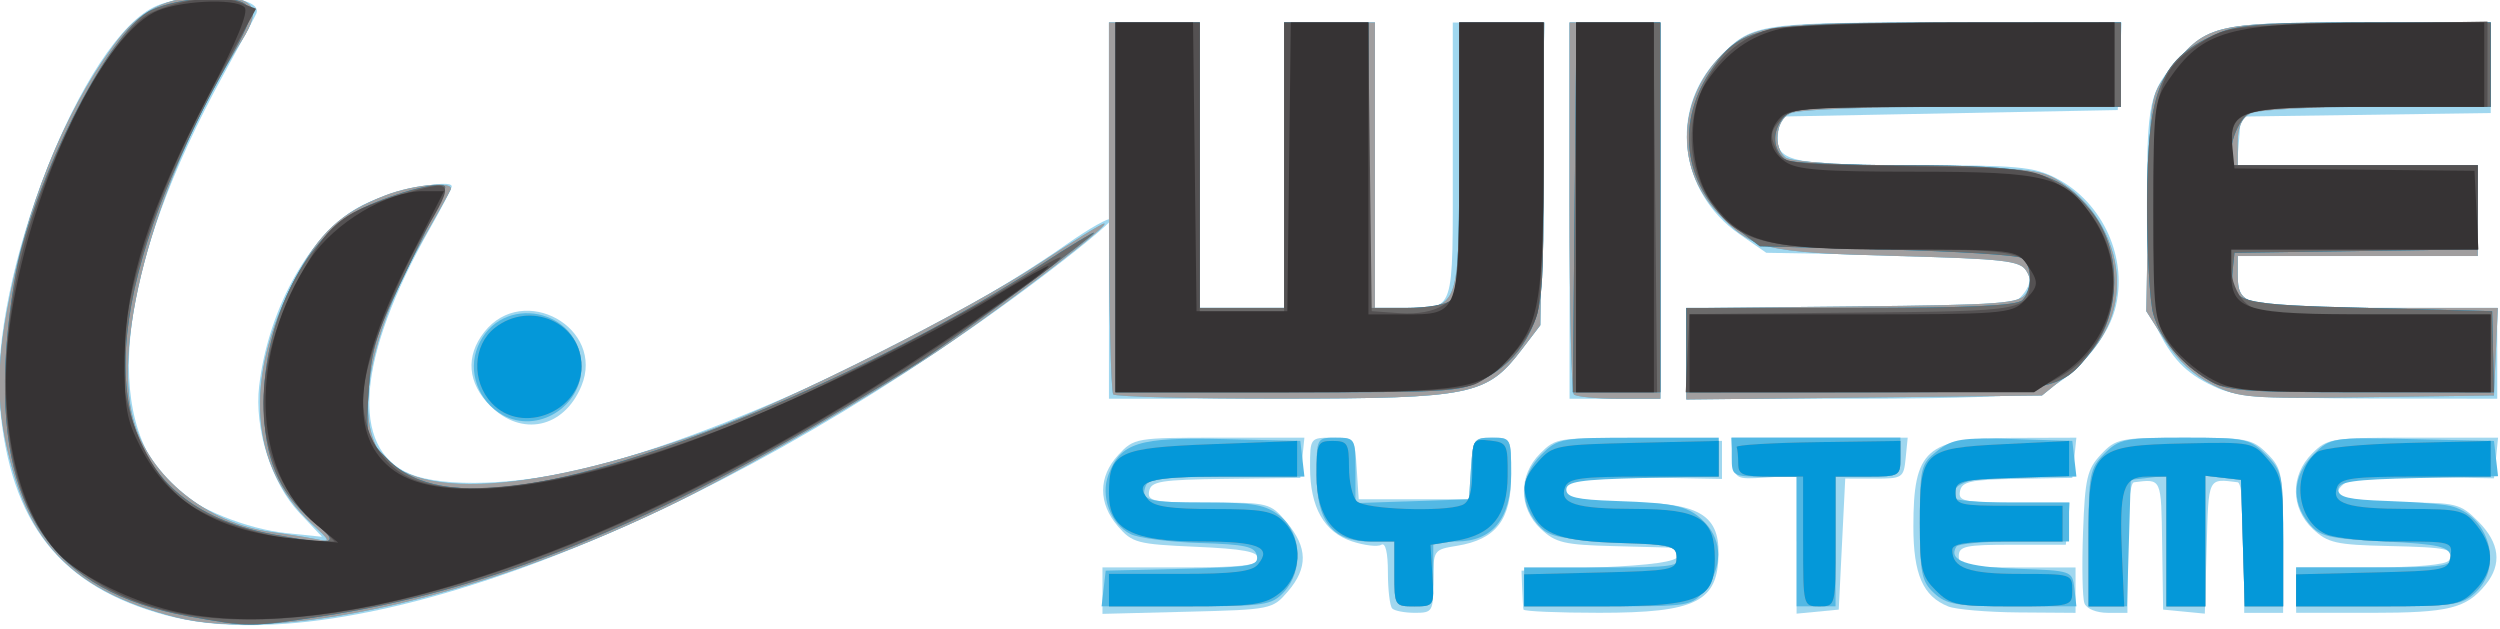 <?xml version="1.0" encoding="UTF-8" standalone="no"?>
<!-- Created with Inkscape (http://www.inkscape.org/) -->

<svg
   xmlns:dc="http://purl.org/dc/elements/1.1/"
   xmlns:cc="http://creativecommons.org/ns#"
   xmlns:rdf="http://www.w3.org/1999/02/22-rdf-syntax-ns#"
   xmlns:svg="http://www.w3.org/2000/svg"
   xmlns="http://www.w3.org/2000/svg"
   xmlns:sodipodi="http://sodipodi.sourceforge.net/DTD/sodipodi-0.dtd"
   xmlns:inkscape="http://www.inkscape.org/namespaces/inkscape"
   width="180"
   height="45.28"
   id="svg2"
   version="1.1"
   inkscape:version="0.48.3.1 r9886"
   sodipodi:docname="Novo documento 1">
  <defs
     id="defs4" />
  <sodipodi:namedview
     id="base"
     pagecolor="#ffffff"
     bordercolor="#666666"
     borderopacity="1.0"
     inkscape:pageopacity="0.0"
     inkscape:pageshadow="2"
     inkscape:zoom="3.959798"
     inkscape:cx="98.40906"
     inkscape:cy="16.107482"
     inkscape:document-units="px"
     inkscape:current-layer="layer1"
     showgrid="false"
     inkscape:window-width="1600"
     inkscape:window-height="876"
     inkscape:window-x="0"
     inkscape:window-y="24"
     inkscape:window-maximized="1"
     fit-margin-top="0"
     fit-margin-left="0"
     fit-margin-right="0"
     fit-margin-bottom="0" />
  <g
     inkscape:label="Camada 1"
     inkscape:groupmode="layer"
     id="layer1"
     transform="translate(-216.643,-695.062)">
    <g
       id="g3329"
       transform="matrix(1.03,0,0,1.03,-6.577,-22.475)">
      <g
         transform="translate(5.303,-4.4339549e-7)"
         id="g3258">
        <path
           inkscape:connector-curvature="0"
           style="fill:#a0d7ef"
           d="m 223.043,739.654 c -7.407,-1.99 -10.923,-6.427 -11.641,-14.689 -0.774,-8.91 5.858,-25.787 10.975,-27.925 2.591,-1.082 7.49,-0.695 6.955,0.55 -0.093,0.216 -1.122,2.127 -2.287,4.247 -7.385,13.437 -8.662,24.049 -3.475,28.887 1.582,1.476 5.101,2.895 7.895,3.183 l 2.46,0.254 -1.582,-1.678 c -1.963,-2.081 -3.165,-5.881 -2.81,-8.88 0.658,-5.555 3.712,-10.875 7.257,-12.641 1.981,-0.987 6.205,-1.866 6.205,-1.292 0,0.133 -0.693,1.468 -1.54,2.967 -5.094,9.012 -5.61,15.362 -1.392,17.124 2.378,0.994 7.647,0.799 12.635,-0.466 9.658,-2.45 24.43,-9.367 33.286,-15.587 1.57,-1.103 2.968,-1.892 3.106,-1.754 0.138,0.138 -2.473,2.28 -5.803,4.759 -22.625,16.849 -47.565,26.345 -60.243,22.939 z"
           id="path3256" />
        <path
           inkscape:connector-curvature="0"
           style="fill:#a0d7ef"
           d="m 245.68,725 c -1.584,-1.584 -1.735,-3.473 -0.413,-5.154 2.736,-3.478 8.473,-0.287 6.789,3.777 -1.219,2.942 -4.173,3.58 -6.376,1.377 z"
           id="path3240" />
        <path
           inkscape:connector-curvature="0"
           style="fill:#53b8e4"
           d="m 223.652,739.771 c -6.194,-1.586 -9.545,-4.444 -11.112,-9.478 -1.321,-4.245 -1.486,-7.306 -0.642,-11.903 1.336,-7.272 3.929,-13.748 7.422,-18.536 1.852,-2.539 3.665,-3.458 6.824,-3.458 3.088,0 3.633,0.763 2.185,3.057 -5.855,9.276 -9.167,20.896 -7.575,26.581 1.099,3.924 5.119,7.181 9.617,7.791 1.081,0.147 2.475,0.368 3.098,0.492 1.105,0.22 1.098,0.192 -0.298,-1.099 -4.329,-4.003 -4.751,-10.151 -1.169,-17.016 1.718,-3.293 3.233,-4.702 6.351,-5.907 1.979,-0.765 4.836,-1.021 4.563,-0.408 -0.083,0.187 -0.94,1.728 -1.903,3.424 -3.311,5.826 -4.614,11.121 -3.474,14.119 1.629,4.284 10.328,4.03 23.318,-0.681 5.603,-2.032 18.263,-8.413 23.258,-11.722 2.29,-1.517 4.307,-2.759 4.483,-2.759 0.502,0 -5.975,5.006 -10.702,8.269 -5.085,3.512 -14.61,9.032 -20.124,11.664 -13.262,6.33 -27.035,9.385 -34.122,7.57 z"
           id="path3230" />
        <path
           inkscape:connector-curvature="0"
           style="fill:#53b8e4"
           d="m 246.571,725.656 c -1.72,-0.95 -2.483,-3.034 -1.756,-4.79 1.58,-3.814 7.248,-2.687 7.248,1.441 0,2.788 -3.094,4.674 -5.493,3.348 z"
           id="path3214" />
        <path
           inkscape:connector-curvature="0"
           style="fill:#a09e9f"
           d="m 223.652,739.771 c -6.194,-1.586 -9.545,-4.444 -11.112,-9.478 -1.321,-4.245 -1.486,-7.306 -0.642,-11.903 1.336,-7.272 3.929,-13.748 7.422,-18.536 1.852,-2.539 3.665,-3.458 6.824,-3.458 3.088,0 3.633,0.763 2.185,3.057 -5.855,9.276 -9.167,20.896 -7.575,26.581 1.099,3.924 5.119,7.181 9.617,7.791 1.081,0.147 2.475,0.368 3.098,0.492 1.105,0.22 1.098,0.192 -0.298,-1.099 -4.329,-4.003 -4.751,-10.151 -1.169,-17.016 1.718,-3.293 3.233,-4.702 6.351,-5.907 1.979,-0.765 4.836,-1.021 4.563,-0.408 -0.083,0.187 -0.94,1.728 -1.903,3.424 -3.311,5.826 -4.614,11.121 -3.474,14.119 1.629,4.284 10.328,4.03 23.318,-0.681 5.603,-2.032 18.263,-8.413 23.258,-11.722 2.29,-1.517 4.307,-2.759 4.483,-2.759 0.502,0 -5.975,5.006 -10.702,8.269 -5.085,3.512 -14.61,9.032 -20.124,11.664 -13.262,6.33 -27.035,9.385 -34.122,7.57 z"
           id="path3204" />
        <path
           inkscape:connector-curvature="0"
           style="fill:#a09e9f"
           d="m 245.794,724.823 c -1.438,-1.531 -1.338,-4.049 0.209,-5.266 2.483,-1.953 6.061,-0.366 6.061,2.688 0,3.146 -4.137,4.848 -6.27,2.578 z"
           id="path3188" />
        <path
           inkscape:connector-curvature="0"
           style="fill:#0498d9"
           d="m 224.614,739.722 c -9.529,-1.731 -13.482,-7.467 -12.773,-18.528 0.147,-2.291 0.595,-5.389 0.995,-6.886 1.899,-7.101 6.594,-15.793 9.165,-16.967 1.954,-0.892 5.67,-1.129 6.552,-0.417 0.683,0.551 0.525,1.011 -1.756,5.092 -1.379,2.468 -3.282,6.549 -4.23,9.07 -4.921,13.088 -2.165,21.04 7.94,22.908 4.457,0.824 4.792,0.71 2.781,-0.947 -2.4,-1.978 -3.424,-4.423 -3.436,-8.206 -0.019,-5.872 2.973,-11.762 6.943,-13.668 2.355,-1.13 5.744,-1.978 5.744,-1.436 0,0.16 -1.154,2.645 -2.564,5.524 -2.241,4.573 -2.591,5.657 -2.78,8.589 -0.214,3.334 -0.205,3.367 1.341,4.913 1.916,1.916 4.976,2.439 9.85,1.683 8.882,-1.378 24.898,-8.219 35.759,-15.274 2.058,-1.337 3.741,-2.354 3.741,-2.261 0,0.203 -8.888,6.801 -11.841,8.789 -1.15,0.775 -4.415,2.768 -7.256,4.429 -13.262,7.757 -23.929,11.915 -34.867,13.589 -5.005,0.766 -5.113,0.766 -9.31,0.004 z"
           id="path3178" />
        <path
           inkscape:connector-curvature="0"
           style="fill:#0498d9"
           d="m 245.794,724.823 c -1.438,-1.531 -1.338,-4.049 0.209,-5.266 2.483,-1.953 6.061,-0.366 6.061,2.688 0,3.146 -4.137,4.848 -6.27,2.578 z"
           id="path3162" />
        <path
           inkscape:connector-curvature="0"
           style="fill:#6c6b6b"
           d="m 224.614,739.722 c -9.529,-1.731 -13.482,-7.467 -12.773,-18.528 0.147,-2.291 0.595,-5.389 0.995,-6.886 1.899,-7.101 6.594,-15.793 9.165,-16.967 1.954,-0.892 5.67,-1.129 6.552,-0.417 0.683,0.551 0.525,1.011 -1.756,5.092 -1.379,2.468 -3.282,6.549 -4.23,9.07 -4.921,13.088 -2.165,21.04 7.94,22.908 4.457,0.824 4.792,0.71 2.781,-0.947 -2.4,-1.978 -3.424,-4.423 -3.436,-8.206 -0.019,-5.872 2.973,-11.762 6.943,-13.668 2.355,-1.13 5.744,-1.978 5.744,-1.436 0,0.16 -1.154,2.645 -2.564,5.524 -2.241,4.573 -2.591,5.657 -2.78,8.589 -0.214,3.334 -0.205,3.367 1.341,4.913 1.916,1.916 4.976,2.439 9.85,1.683 8.882,-1.378 24.898,-8.219 35.759,-15.274 2.058,-1.337 3.741,-2.354 3.741,-2.261 0,0.203 -8.888,6.801 -11.841,8.789 -1.15,0.775 -4.415,2.768 -7.256,4.429 -13.262,7.757 -23.929,11.915 -34.867,13.589 -5.005,0.766 -5.113,0.766 -9.31,0.004 z"
           id="path3152" />
        <path
           inkscape:connector-curvature="0"
           style="fill:#545152"
           d="m 222.587,739.207 c -3.306,-0.88 -6.215,-2.72 -8.001,-5.061 -3.042,-3.989 -3.644,-12.118 -1.5,-20.277 1.781,-6.779 6.29,-15.093 8.849,-16.317 2.002,-0.958 4.771,-1.3 6.169,-0.764 l 1.21,0.464 -2.449,4.432 c -5.118,9.263 -7.647,17.912 -6.641,22.708 0.683,3.254 2.456,6.218 4.542,7.593 1.845,1.215 6.251,2.504 8.561,2.504 l 1.48,0 -1.942,-1.942 c -3.635,-3.635 -4.028,-9.343 -1.06,-15.399 2.338,-4.771 3.247,-5.597 7.565,-6.88 3.816,-1.133 3.875,-1.048 1.753,2.547 -1.8,3.049 -3.841,8.182 -4.245,10.678 -0.459,2.833 1.008,5.68 3.425,6.647 4.312,1.725 13.933,-0.172 25.138,-4.956 3.989,-1.703 13.487,-6.628 17.066,-8.848 4.948,-3.07 3.732,-1.871 -2.554,2.518 -22.452,15.676 -44.948,23.658 -57.365,20.354 z"
           id="path3142" />
        <path
           inkscape:connector-curvature="0"
           style="fill:#363334"
           d="m 223.267,739.291 c -2.663,-0.66 -5.912,-2.241 -7.414,-3.607 -3.112,-2.832 -4.66,-9.472 -3.769,-16.167 1.229,-9.23 6.16,-19.977 10.101,-22.015 1.558,-0.806 5.644,-1.034 6.324,-0.354 0.304,0.304 -0.518,2.321 -2.481,6.086 -4.205,8.067 -5.847,13.172 -5.897,18.338 -0.034,3.542 0.116,4.393 1.119,6.345 2.016,3.922 5.451,5.908 11.085,6.409 l 2.721,0.242 -1.486,-1.216 c -4.608,-3.771 -4.807,-12.118 -0.446,-18.645 1.663,-2.489 5.369,-4.706 7.866,-4.706 l 1.463,0 -2.368,4.661 c -3.993,7.859 -4.341,12.584 -1.096,14.895 3.369,2.399 11.99,1.334 22.562,-2.786 5.967,-2.325 14.649,-6.541 19.42,-9.43 2.058,-1.246 3.741,-2.192 3.741,-2.102 0,0.392 -9.316,6.743 -14.252,9.716 -19.144,11.532 -36.831,16.905 -47.194,14.337 z"
           id="path3132" />
      </g>
      <g
         id="g3271">
        <path
           style="fill:#a0d7ef"
           d="m 293.784,737.926 0,-1.623 5.442,0 c 4.326,0 5.442,-0.128 5.442,-0.626 0,-0.476 -1.048,-0.672 -4.368,-0.817 -4.092,-0.179 -4.435,-0.27 -5.442,-1.44 -1.385,-1.611 -1.371,-3.466 0.038,-4.987 1.094,-1.18 1.211,-1.2 7.058,-1.2 l 5.946,0 -0.142,1.406 -0.142,1.406 -5.208,0.068 c -4.567,0.059 -5.227,0.166 -5.362,0.861 -0.138,0.711 0.295,0.794 4.147,0.794 4.246,0 4.316,0.018 5.475,1.395 1.465,1.741 1.489,3.176 0.081,4.815 -1.08,1.257 -1.167,1.274 -7.029,1.422 l -5.936,0.149 0,-1.623 z"
           id="path3254"
           inkscape:connector-curvature="0" />
        <path
           style="fill:#a0d7ef"
           d="m 314.039,739.174 c -0.166,-0.166 -0.302,-1.301 -0.302,-2.521 0,-1.392 -0.172,-2.112 -0.462,-1.933 -0.254,0.157 -1.176,0.05 -2.049,-0.238 -1.948,-0.643 -2.931,-2.383 -2.931,-5.187 0,-2.049 0.011,-2.063 1.562,-2.063 1.542,0 1.564,0.028 1.701,2.154 l 0.138,2.154 3.855,0 3.855,0 0.138,-2.154 c 0.132,-2.051 0.202,-2.154 1.474,-2.154 1.326,0 1.336,0.02 1.336,2.642 0,3.103 -1.057,4.474 -3.79,4.918 -1.638,0.266 -1.652,0.287 -1.652,2.476 0,2.122 -0.05,2.208 -1.285,2.208 -0.707,0 -1.421,-0.136 -1.587,-0.302 z"
           id="path3252"
           inkscape:connector-curvature="0" />
        <path
           style="fill:#a0d7ef"
           d="m 323.214,739.25 c -0.025,-0.125 -0.066,-0.788 -0.092,-1.474 l -0.046,-1.247 5.384,-0.227 c 3.736,-0.157 5.441,-0.4 5.571,-0.794 0.103,-0.312 0.018,-0.573 -0.19,-0.581 -0.208,-0.008 -2.147,-0.059 -4.31,-0.113 -3.463,-0.088 -4.072,-0.231 -5.102,-1.199 -1.565,-1.472 -1.583,-3.743 -0.043,-5.284 1.098,-1.098 1.275,-1.123 6.916,-1 l 5.789,0.127 0,1.33 0,1.33 -4.988,-0.095 c -4.913,-0.093 -6.539,0.246 -5.927,1.238 0.19,0.308 1.864,0.504 4.305,0.504 4.91,0 6.392,0.825 6.369,3.547 -0.029,3.397 -1.562,4.162 -8.345,4.162 -2.885,0 -5.265,-0.102 -5.29,-0.227 z"
           id="path3250"
           inkscape:connector-curvature="0" />
        <path
           style="fill:#a0d7ef"
           d="m 342.306,734.71 0,-4.825 -2.154,0.135 c -2.127,0.133 -2.156,0.117 -2.296,-1.326 l -0.142,-1.461 6.179,0 6.179,0 -0.142,1.433 c -0.136,1.375 -0.224,1.433 -2.183,1.429 l -2.041,-0.004 -0.227,4.58 -0.227,4.58 -1.474,0.142 -1.474,0.142 0,-4.825 z"
           id="path3248"
           inkscape:connector-curvature="0" />
        <path
           style="fill:#a0d7ef"
           d="m 352.898,739.027 c -1.761,-0.71 -2.429,-2.245 -2.429,-5.576 0,-5.395 0.883,-6.184 6.944,-6.204 l 4.45,-0.014 -0.142,1.405 -0.142,1.405 -3.849,0.069 c -3.272,0.058 -3.871,0.187 -4.001,0.862 -0.136,0.706 0.278,0.794 3.764,0.794 l 3.917,0 -0.142,1.474 -0.142,1.474 -3.742,0 c -3.262,0 -3.742,0.102 -3.741,0.794 4.5e-4,0.697 0.498,0.794 4.082,0.794 l 4.081,0 0,1.587 0,1.587 -3.968,-0.029 c -2.182,-0.016 -4.405,-0.205 -4.94,-0.421 z"
           id="path3246"
           inkscape:connector-curvature="0" />
        <path
           style="fill:#a0d7ef"
           d="m 362.427,738.808 c -0.141,-0.368 -0.186,-2.597 -0.099,-4.953 0.139,-3.791 0.284,-4.418 1.257,-5.453 1.045,-1.111 1.334,-1.169 5.802,-1.169 4.389,0 4.777,0.074 5.816,1.113 1.047,1.047 1.113,1.409 1.113,6.122 l 0,5.009 -1.36,0 -1.36,0 0,-4.535 c 0,-2.683 -0.185,-4.558 -0.453,-4.591 -2.103,-0.263 -2.034,-0.405 -2.17,4.506 l -0.13,4.676 -1.458,-0.141 -1.458,-0.141 -0.066,-4.535 c -0.069,-4.714 -0.021,-4.609 -1.975,-4.365 -0.268,0.034 -0.453,1.908 -0.453,4.591 l 0,4.535 -1.375,0 c -0.793,0 -1.483,-0.283 -1.631,-0.669 z"
           id="path3244"
           inkscape:connector-curvature="0" />
        <path
           style="fill:#a0d7ef"
           d="m 377.224,737.889 0,-1.587 5.188,0 c 3.185,0 5.304,-0.187 5.487,-0.484 0.497,-0.804 0.03,-0.916 -4.237,-1.012 -3.647,-0.082 -4.229,-0.213 -5.269,-1.191 -1.559,-1.466 -1.583,-3.743 -0.056,-5.27 1.069,-1.069 1.351,-1.113 7.058,-1.113 l 5.945,0 -0.142,1.422 -0.142,1.422 -4.911,-0.087 c -3.204,-0.057 -5.133,0.097 -5.55,0.444 -1.189,0.986 -0.158,1.335 3.947,1.335 3.915,0 4.146,0.057 5.415,1.326 1.497,1.497 1.673,2.982 0.522,4.403 -1.358,1.677 -2.586,1.98 -8.009,1.98 l -5.245,0 0,-1.587 z"
           id="path3242"
           inkscape:connector-curvature="0" />
        <path
           style="fill:#a0d7ef"
           d="m 294.237,711.361 0,-13.151 3.174,0 3.174,0 0,9.977 0,9.977 2.948,0 2.948,0 0,-9.977 0,-9.977 3.174,0 3.174,0 0,9.977 0,9.977 2.004,0 c 3.642,0 3.438,0.608 3.438,-10.252 l 0,-9.701 3.198,0 3.198,0 -0.137,10.58 -0.137,10.58 -1.308,1.713 c -2.443,3.201 -3.468,3.407 -16.945,3.419 l -11.904,0.01 0,-13.151 z"
           id="path3238"
           inkscape:connector-curvature="0" />
        <path
           style="fill:#a0d7ef"
           d="m 326.434,711.361 0,-13.151 3.174,0 3.174,0 0,13.151 0,13.151 -3.174,0 -3.174,0 0,-13.151 z"
           id="path3236"
           inkscape:connector-curvature="0" />
        <path
           style="fill:#a0d7ef"
           d="m 334.597,721.337 0,-3.174 11.305,0 c 9.672,0 11.408,-0.103 12.017,-0.713 0.86,-0.86 0.912,-1.731 0.144,-2.369 -0.335,-0.278 -4.122,-0.534 -9.223,-0.622 l -8.654,-0.15 -1.871,-1.298 c -4.22,-2.927 -4.936,-8.638 -1.534,-12.234 2.389,-2.525 2.649,-2.567 15.955,-2.567 l 12.287,0 -0.134,3.061 -0.134,3.061 -11.79,0.227 -11.79,0.227 -0.156,1.108 c -0.288,2.042 0.757,2.293 9.558,2.293 7.168,0 8.295,0.103 9.852,0.897 3.321,1.694 5.11,5.705 4.121,9.237 -0.62,2.215 -3.065,4.926 -5.151,5.711 -0.779,0.293 -5.862,0.48 -13.038,0.48 l -11.761,0 0,-3.174 z"
           id="path3234"
           inkscape:connector-curvature="0" />
        <path
           style="fill:#a0d7ef"
           d="m 371.796,723.794 c -2.073,-0.899 -3.101,-1.87 -4.143,-3.912 -0.734,-1.438 -0.859,-2.71 -0.859,-8.759 0,-7.431 0.146,-8.116 2.209,-10.345 2.258,-2.439 2.891,-2.567 12.733,-2.567 l 9.092,0 0,3.165 0,3.165 -8.729,0.123 -8.729,0.123 -0.141,1.701 -0.141,1.701 8.417,0 8.417,0 0,3.174 0,3.174 -8.389,0 -8.389,0 0,1.27 c 0,2.254 0.425,2.358 9.614,2.358 l 8.525,0 0,3.174 0,3.174 -8.956,-0.018 c -6.945,-0.014 -9.31,-0.171 -10.53,-0.7 z"
           id="path3096"
           inkscape:connector-curvature="0" />
        <path
           style="fill:#53b8e4"
           d="m 293.867,737.776 0.143,-1.247 5.359,-0.128 c 4.782,-0.114 5.343,-0.212 5.21,-0.907 -0.125,-0.652 -0.777,-0.798 -3.998,-0.897 -2.117,-0.065 -4.295,-0.347 -4.84,-0.627 -1.394,-0.718 -2.113,-2.641 -1.544,-4.136 0.858,-2.256 2.103,-2.644 8.033,-2.503 l 5.385,0.128 0.143,1.247 0.143,1.247 -5.423,0 c -4.234,0 -5.477,0.139 -5.667,0.636 -0.398,1.038 0.105,1.178 4.243,1.178 3.304,0 4.139,0.153 5.139,0.94 1.521,1.197 1.655,3.837 0.27,5.323 -0.86,0.923 -1.339,0.992 -6.832,0.992 l -5.908,0 0.143,-1.247 z"
           id="path3228"
           inkscape:connector-curvature="0" />
        <path
           style="fill:#53b8e4"
           d="m 314.19,736.756 0,-2.267 -1.735,0 c -2.599,0 -3.707,-1.397 -3.707,-4.677 0,-2.562 0.008,-2.578 1.36,-2.578 1.332,0 1.36,0.048 1.36,2.285 l 0,2.285 3.968,-0.131 3.968,-0.131 0.138,-2.154 c 0.132,-2.051 0.202,-2.154 1.474,-2.154 1.318,0 1.336,0.033 1.336,2.515 0,3.137 -1.297,4.741 -3.834,4.741 l -1.608,0 0,2.267 c 0,2.217 -0.03,2.267 -1.36,2.267 -1.33,0 -1.36,-0.05 -1.36,-2.267 z"
           id="path3226"
           inkscape:connector-curvature="0" />
        <path
           style="fill:#53b8e4"
           d="m 323.26,737.663 0,-1.36 5.475,0 c 4.97,0 5.461,-0.073 5.324,-0.794 -0.128,-0.673 -0.831,-0.828 -4.61,-1.02 -3.995,-0.203 -4.549,-0.338 -5.324,-1.297 -1.221,-1.511 -1.094,-3.338 0.33,-4.763 1.163,-1.163 1.349,-1.196 6.802,-1.196 l 5.607,0 0,1.346 0,1.346 -5.328,0.128 c -4.377,0.105 -5.328,0.249 -5.328,0.808 0,0.534 0.731,0.705 3.401,0.795 4.356,0.147 5.214,0.359 6.336,1.563 1.18,1.266 1.172,3.094 -0.02,4.609 -0.929,1.181 -1.009,1.195 -6.802,1.195 l -5.862,0 0,-1.36 z"
           id="path3224"
           inkscape:connector-curvature="0" />
        <path
           style="fill:#53b8e4"
           d="m 342.306,734.488 0,-4.535 -2.267,0 c -2.217,0 -2.267,-0.03 -2.267,-1.36 l 0,-1.36 5.895,0 5.895,0 0,1.36 c 0,1.33 -0.05,1.36 -2.267,1.36 l -2.267,0 0,4.535 0,4.535 -1.36,0 -1.36,0 0,-4.535 z"
           id="path3222"
           inkscape:connector-curvature="0" />
        <path
           style="fill:#53b8e4"
           d="m 351.915,738.099 c -0.877,-0.817 -0.992,-1.393 -0.992,-4.955 0,-3.831 0.06,-4.078 1.215,-4.987 1.067,-0.839 1.716,-0.94 5.328,-0.827 l 4.113,0.129 0.143,1.247 0.143,1.247 -3.794,0 c -3.539,0 -4.882,0.399 -4.882,1.451 0,0.2 1.837,0.363 4.081,0.363 l 4.081,0 0,1.36 0,1.36 -3.828,0 c -2.105,0 -3.928,0.163 -4.051,0.362 -0.593,0.96 0.679,1.421 4.266,1.546 3.815,0.132 3.841,0.142 3.984,1.38 l 0.143,1.247 -4.479,0 c -3.881,0 -4.612,-0.123 -5.472,-0.925 z"
           id="path3220"
           inkscape:connector-curvature="0" />
        <path
           style="fill:#53b8e4"
           d="m 362.713,734.241 c 0,-4.473 0.072,-4.854 1.113,-5.895 1.032,-1.032 1.44,-1.113 5.607,-1.113 4.25,0 4.558,0.065 5.689,1.196 1.138,1.138 1.196,1.422 1.196,5.895 l 0,4.7 -1.344,0 -1.344,0 -0.13,-4.421 -0.13,-4.421 -1.247,-0.143 -1.247,-0.143 0,4.565 0,4.565 -1.36,0 -1.36,0 0,-4.565 0,-4.565 -1.247,0.143 -1.247,0.143 -0.13,4.421 -0.13,4.421 -1.344,0 -1.344,0 0,-4.782 z"
           id="path3218"
           inkscape:connector-curvature="0" />
        <path
           style="fill:#53b8e4"
           d="m 377.224,737.663 0,-1.36 5.475,0 c 4.97,0 5.461,-0.073 5.324,-0.794 -0.128,-0.673 -0.831,-0.828 -4.61,-1.02 -3.995,-0.203 -4.549,-0.338 -5.324,-1.297 -1.225,-1.516 -1.095,-3.338 0.343,-4.776 1.197,-1.197 1.264,-1.207 6.916,-1.082 l 5.707,0.126 0.142,1.233 0.142,1.233 -5.584,0.128 c -4.604,0.105 -5.584,0.247 -5.584,0.808 0,0.534 0.731,0.705 3.401,0.795 1.871,0.063 3.855,0.219 4.409,0.346 2.698,0.618 3.761,4.191 1.797,6.036 -0.964,0.905 -1.52,0.986 -6.802,0.986 l -5.753,0 0,-1.36 z"
           id="path3216"
           inkscape:connector-curvature="0" />
        <path
           style="fill:#53b8e4"
           d="m 294.539,724.209 c -0.166,-0.166 -0.302,-6.084 -0.302,-13.151 l 0,-12.849 3.174,0 3.174,0 0,9.977 0,9.977 2.948,0 2.948,0 0,-9.977 0,-9.977 3.174,0 3.174,0 0,9.977 0,9.977 2.235,0 c 3.658,0 3.66,-0.006 3.66,-10.689 l 0,-9.264 2.971,0 2.971,0 -0.137,10.58 -0.137,10.58 -1.308,1.713 c -2.433,3.188 -3.502,3.407 -16.642,3.419 -6.381,0.005 -11.738,-0.126 -11.904,-0.292 z"
           id="path3212"
           inkscape:connector-curvature="0" />
        <path
           style="fill:#53b8e4"
           d="m 326.736,724.209 c -0.166,-0.166 -0.302,-6.084 -0.302,-13.151 l 0,-12.849 3.174,0 3.174,0 0,13.151 0,13.151 -2.872,0 c -1.58,0 -3.008,-0.136 -3.174,-0.302 z"
           id="path3210"
           inkscape:connector-curvature="0" />
        <path
           style="fill:#53b8e4"
           d="m 334.597,721.372 0,-3.193 11.628,-0.121 c 10.502,-0.109 11.676,-0.198 12.128,-0.915 0.364,-0.578 0.365,-1.009 9.1e-4,-1.587 -0.438,-0.696 -1.553,-0.822 -9.067,-1.023 -9.268,-0.248 -10.07,-0.442 -12.507,-3.018 -3.07,-3.244 -2.806,-8.172 0.607,-11.347 1.937,-1.802 3.18,-1.958 15.606,-1.958 l 11.988,0 0,2.948 0,2.948 -11.14,0 c -6.812,0 -11.481,0.182 -12.017,0.469 -0.994,0.532 -1.17,2.35 -0.298,3.074 0.349,0.289 4.016,0.537 9.218,0.622 8.342,0.137 8.695,0.181 10.28,1.268 2.226,1.527 3.678,4.226 3.678,6.836 0,2.513 -1.104,4.561 -3.503,6.502 l -1.742,1.409 -12.43,0.14 -12.43,0.14 0,-3.193 z"
           id="path3208"
           inkscape:connector-curvature="0" />
        <path
           style="fill:#53b8e4"
           d="m 371.384,723.533 c -1.288,-0.641 -2.451,-1.718 -3.311,-3.066 l -1.325,-2.078 0.136,-7.519 c 0.136,-7.486 0.142,-7.527 1.436,-9.222 2.526,-3.309 3.016,-3.435 13.325,-3.437 l 9.183,-0.002 0,2.948 0,2.948 -7.966,0 c -4.624,0 -8.334,0.197 -8.843,0.469 -0.608,0.325 -0.877,0.951 -0.877,2.041 l 0,1.571 8.389,0 8.389,0 0,3.174 0,3.174 -8.389,0 -8.389,0 0,1.27 c 0,2.254 0.424,2.358 9.634,2.358 l 8.546,0 -0.134,3.061 -0.134,3.061 -8.843,0.118 c -8.304,0.111 -8.964,0.058 -10.829,-0.87 z"
           id="path3094"
           inkscape:connector-curvature="0" />
        <path
           style="fill:#a09e9f"
           d="m 294.237,737.889 0,-1.134 4.933,0 c 3.765,0 5.062,-0.156 5.481,-0.66 1.01,-1.217 0.031,-1.607 -4.03,-1.607 -4.773,0 -6.383,-0.844 -6.383,-3.347 0,-2.909 0.613,-3.202 7.219,-3.455 l 5.934,-0.227 -9.1e-4,1.247 -9.1e-4,1.247 -5.188,0 c -5.248,0 -6.292,0.321 -5.225,1.607 0.405,0.487 1.602,0.66 4.574,0.66 3.421,0 4.162,0.136 4.933,0.907 1.35,1.35 1.209,3.778 -0.288,4.955 -1.056,0.831 -1.819,0.94 -6.575,0.94 l -5.381,0 0,-1.134 z"
           id="path3202"
           inkscape:connector-curvature="0" />
        <path
           style="fill:#a09e9f"
           d="m 314.19,736.756 0,-2.267 -1.608,0 c -2.499,0 -3.834,-1.611 -3.834,-4.628 0,-2.259 0.067,-2.401 1.134,-2.401 1.023,0 1.134,0.18 1.134,1.837 0,1.01 0.245,2.081 0.544,2.381 0.565,0.565 6.06,0.766 7.355,0.269 0.517,-0.198 0.717,-0.886 0.717,-2.463 0,-2.118 0.04,-2.184 1.247,-2.049 1.184,0.132 1.246,0.257 1.227,2.47 -0.024,2.805 -1.088,4.122 -3.671,4.542 l -1.72,0.28 0.132,2.149 c 0.131,2.126 0.117,2.149 -1.263,2.149 -1.371,0 -1.395,-0.038 -1.395,-2.267 z"
           id="path3200"
           inkscape:connector-curvature="0" />
        <path
           style="fill:#a09e9f"
           d="m 323.26,737.904 0,-1.119 5.328,-0.128 c 4.983,-0.119 5.328,-0.186 5.328,-1.035 0,-0.827 -0.342,-0.917 -3.855,-1.025 -4.273,-0.131 -5.552,-0.582 -6.299,-2.221 -0.725,-1.592 -0.632,-2.229 0.517,-3.512 0.974,-1.088 1.28,-1.145 6.803,-1.272 l 5.782,-0.133 -4.5e-4,1.247 -4.5e-4,1.247 -5.229,0 c -4.376,0 -5.275,0.118 -5.508,0.726 -0.445,1.16 0.722,1.527 4.885,1.534 4.521,0.008 5.58,0.67 5.58,3.489 0,2.832 -1.133,3.32 -7.714,3.32 l -5.618,0 0,-1.119 z"
           id="path3198"
           inkscape:connector-curvature="0" />
        <path
           style="fill:#a09e9f"
           d="m 342.759,734.488 0,-4.535 -2.267,0 c -1.965,0 -2.267,-0.121 -2.267,-0.907 0,-0.499 -0.051,-1.022 -0.113,-1.162 -0.062,-0.14 2.489,-0.294 5.669,-0.34 l 5.782,-0.085 -7e-5,1.247 c -7e-5,1.194 -0.096,1.247 -2.267,1.247 l -2.267,0 0,4.535 c 0,4.535 0,4.535 -1.134,4.535 -1.134,0 -1.134,0 -1.134,-4.535 z"
           id="path3196"
           inkscape:connector-curvature="0" />
        <path
           style="fill:#a09e9f"
           d="m 352.035,737.91 c -0.993,-0.993 -1.113,-1.498 -1.113,-4.675 0,-5.074 0.206,-5.269 5.858,-5.549 l 4.573,-0.227 -9.1e-4,1.229 -9.1e-4,1.229 -3.968,0.131 c -3.622,0.12 -3.968,0.21 -3.968,1.038 0,0.834 0.302,0.907 3.742,0.907 l 3.742,0 -9.1e-4,1.247 -4.1e-4,1.247 -3.855,0 c -2.86,0 -3.855,0.152 -3.855,0.59 0,1.276 1.134,1.678 4.739,1.678 3.592,0 3.651,0.018 3.651,1.134 0,1.128 -0.021,1.134 -4.215,1.134 -3.871,0 -4.306,-0.091 -5.328,-1.113 z"
           id="path3194"
           inkscape:connector-curvature="0" />
        <path
           style="fill:#a09e9f"
           d="m 362.713,734.341 c 0,-6.325 0.238,-6.561 6.759,-6.707 4.632,-0.103 4.736,-0.083 5.781,1.132 0.963,1.119 1.065,1.669 1.065,5.747 l 0,4.51 -1.344,0 -1.344,0 -0.13,-4.421 -0.13,-4.421 -1.247,-0.143 -1.247,-0.143 0,4.565 0,4.565 -1.36,0 -1.36,0 0,-4.535 0,-4.535 -1.352,0 c -1.685,0 -1.955,0.867 -1.747,5.623 l 0.151,3.449 -1.247,-9e-4 -1.247,-9.1e-4 0,-4.682 z"
           id="path3192"
           inkscape:connector-curvature="0" />
        <path
           style="fill:#a09e9f"
           d="m 377.224,737.904 0,-1.119 5.328,-0.128 c 5.136,-0.123 5.334,-0.165 5.473,-1.148 0.141,-0.99 0.029,-1.02 -3.72,-1.02 -2.126,0 -4.374,-0.232 -4.997,-0.516 -2.054,-0.936 -2.426,-4.232 -0.645,-5.711 0.378,-0.313 2.926,-0.577 6.397,-0.662 l 5.769,-0.141 -9.1e-4,1.247 -9e-4,1.247 -5.229,0 c -4.376,0 -5.275,0.118 -5.508,0.726 -0.446,1.163 0.723,1.527 4.922,1.534 3.707,0.007 3.989,0.076 4.875,1.202 1.247,1.585 1.187,3.134 -0.173,4.494 -1.063,1.063 -1.367,1.113 -6.802,1.113 l -5.689,0 0,-1.119 z"
           id="path3190"
           inkscape:connector-curvature="0" />
        <path
           style="fill:#a09e9f"
           d="m 294.539,724.209 c -0.166,-0.166 -0.302,-6.084 -0.302,-13.151 l 0,-12.849 3.174,0 3.174,0 0,9.977 0,9.977 2.948,0 2.948,0 0,-9.977 0,-9.977 3.174,0 3.174,0 0,9.977 0,9.977 2.235,0 c 3.658,0 3.66,-0.006 3.66,-10.689 l 0,-9.264 2.971,0 2.971,0 -0.137,10.58 -0.137,10.58 -1.308,1.713 c -2.433,3.188 -3.502,3.407 -16.642,3.419 -6.381,0.005 -11.738,-0.126 -11.904,-0.292 z"
           id="path3186"
           inkscape:connector-curvature="0" />
        <path
           style="fill:#a09e9f"
           d="m 326.736,724.209 c -0.166,-0.166 -0.302,-6.084 -0.302,-13.151 l 0,-12.849 3.174,0 3.174,0 0,13.151 0,13.151 -2.872,0 c -1.58,0 -3.008,-0.136 -3.174,-0.302 z"
           id="path3184"
           inkscape:connector-curvature="0" />
        <path
           style="fill:#a09e9f"
           d="m 334.597,721.372 0,-3.193 11.628,-0.121 c 10.502,-0.109 11.676,-0.198 12.128,-0.915 0.364,-0.578 0.365,-1.009 9.1e-4,-1.587 -0.438,-0.696 -1.553,-0.822 -9.067,-1.023 -9.268,-0.248 -10.07,-0.442 -12.507,-3.018 -3.07,-3.244 -2.806,-8.172 0.607,-11.347 1.937,-1.802 3.18,-1.958 15.606,-1.958 l 11.988,0 0,2.948 0,2.948 -11.14,0 c -6.812,0 -11.481,0.182 -12.017,0.469 -0.994,0.532 -1.17,2.35 -0.298,3.074 0.349,0.289 4.016,0.537 9.218,0.622 8.342,0.137 8.695,0.181 10.28,1.268 2.226,1.527 3.678,4.226 3.678,6.836 0,2.513 -1.104,4.561 -3.503,6.502 l -1.742,1.409 -12.43,0.14 -12.43,0.14 0,-3.193 z"
           id="path3182"
           inkscape:connector-curvature="0" />
        <path
           style="fill:#a09e9f"
           d="m 371.384,723.533 c -1.288,-0.641 -2.451,-1.718 -3.311,-3.066 l -1.325,-2.078 0.136,-7.519 c 0.136,-7.486 0.142,-7.527 1.436,-9.222 2.526,-3.309 3.016,-3.435 13.325,-3.437 l 9.183,-0.002 0,2.948 0,2.948 -7.966,0 c -4.624,0 -8.334,0.197 -8.843,0.469 -0.608,0.325 -0.877,0.951 -0.877,2.041 l 0,1.571 8.389,0 8.389,0 0,3.174 0,3.174 -8.389,0 -8.389,0 0,1.27 c 0,2.254 0.424,2.358 9.634,2.358 l 8.546,0 -0.134,3.061 -0.134,3.061 -8.843,0.118 c -8.304,0.111 -8.964,0.058 -10.829,-0.87 z"
           id="path3092"
           inkscape:connector-curvature="0" />
        <path
           style="fill:#0498d9"
           d="m 294.237,737.889 0,-1.134 4.933,0 c 3.765,0 5.062,-0.156 5.481,-0.66 1.01,-1.217 0.031,-1.607 -4.03,-1.607 -4.773,0 -6.383,-0.844 -6.383,-3.347 0,-2.909 0.613,-3.202 7.219,-3.455 l 5.934,-0.227 -9.1e-4,1.247 -9.1e-4,1.247 -5.188,0 c -5.248,0 -6.292,0.321 -5.225,1.607 0.405,0.487 1.602,0.66 4.574,0.66 3.421,0 4.162,0.136 4.933,0.907 1.35,1.35 1.209,3.778 -0.288,4.955 -1.056,0.831 -1.819,0.94 -6.575,0.94 l -5.381,0 0,-1.134 z"
           id="path3176"
           inkscape:connector-curvature="0" />
        <path
           style="fill:#0498d9"
           d="m 314.19,736.756 0,-2.267 -1.608,0 c -2.499,0 -3.834,-1.611 -3.834,-4.628 0,-2.259 0.067,-2.401 1.134,-2.401 1.023,0 1.134,0.18 1.134,1.837 0,1.01 0.245,2.081 0.544,2.381 0.565,0.565 6.06,0.766 7.355,0.269 0.517,-0.198 0.717,-0.886 0.717,-2.463 0,-2.118 0.04,-2.184 1.247,-2.049 1.184,0.132 1.246,0.257 1.227,2.47 -0.024,2.805 -1.088,4.122 -3.671,4.542 l -1.72,0.28 0.132,2.149 c 0.131,2.126 0.117,2.149 -1.263,2.149 -1.371,0 -1.395,-0.038 -1.395,-2.267 z"
           id="path3174"
           inkscape:connector-curvature="0" />
        <path
           style="fill:#0498d9"
           d="m 323.26,737.904 0,-1.119 5.328,-0.128 c 4.983,-0.119 5.328,-0.186 5.328,-1.035 0,-0.827 -0.342,-0.917 -3.855,-1.025 -4.273,-0.131 -5.552,-0.582 -6.299,-2.221 -0.725,-1.592 -0.632,-2.229 0.517,-3.512 0.974,-1.088 1.28,-1.145 6.803,-1.272 l 5.782,-0.133 -4.5e-4,1.247 -4.5e-4,1.247 -5.229,0 c -4.376,0 -5.275,0.118 -5.508,0.726 -0.445,1.16 0.722,1.527 4.885,1.534 4.521,0.008 5.58,0.67 5.58,3.489 0,2.832 -1.133,3.32 -7.714,3.32 l -5.618,0 0,-1.119 z"
           id="path3172"
           inkscape:connector-curvature="0" />
        <path
           style="fill:#0498d9"
           d="m 342.759,734.488 0,-4.535 -2.267,0 c -1.965,0 -2.267,-0.121 -2.267,-0.907 0,-0.499 -0.051,-1.022 -0.113,-1.162 -0.062,-0.14 2.489,-0.294 5.669,-0.34 l 5.782,-0.085 -7e-5,1.247 c -7e-5,1.194 -0.096,1.247 -2.267,1.247 l -2.267,0 0,4.535 c 0,4.535 0,4.535 -1.134,4.535 -1.134,0 -1.134,0 -1.134,-4.535 z"
           id="path3170"
           inkscape:connector-curvature="0" />
        <path
           style="fill:#0498d9"
           d="m 352.035,737.91 c -0.993,-0.993 -1.113,-1.498 -1.113,-4.675 0,-5.074 0.206,-5.269 5.858,-5.549 l 4.573,-0.227 -9.1e-4,1.229 -9.1e-4,1.229 -3.968,0.131 c -3.622,0.12 -3.968,0.21 -3.968,1.038 0,0.834 0.302,0.907 3.742,0.907 l 3.742,0 -9.1e-4,1.247 -4.1e-4,1.247 -3.855,0 c -2.86,0 -3.855,0.152 -3.855,0.59 0,1.276 1.134,1.678 4.739,1.678 3.592,0 3.651,0.018 3.651,1.134 0,1.128 -0.021,1.134 -4.215,1.134 -3.871,0 -4.306,-0.091 -5.328,-1.113 z"
           id="path3168"
           inkscape:connector-curvature="0" />
        <path
           style="fill:#0498d9"
           d="m 362.713,734.341 c 0,-6.325 0.238,-6.561 6.759,-6.707 4.632,-0.103 4.736,-0.083 5.781,1.132 0.963,1.119 1.065,1.669 1.065,5.747 l 0,4.51 -1.344,0 -1.344,0 -0.13,-4.421 -0.13,-4.421 -1.247,-0.143 -1.247,-0.143 0,4.565 0,4.565 -1.36,0 -1.36,0 0,-4.535 0,-4.535 -1.352,0 c -1.685,0 -1.955,0.867 -1.747,5.623 l 0.151,3.449 -1.247,-9e-4 -1.247,-9.1e-4 0,-4.682 z"
           id="path3166"
           inkscape:connector-curvature="0" />
        <path
           style="fill:#0498d9"
           d="m 377.224,737.904 0,-1.119 5.328,-0.128 c 5.136,-0.123 5.334,-0.165 5.473,-1.148 0.141,-0.99 0.029,-1.02 -3.72,-1.02 -2.126,0 -4.374,-0.232 -4.997,-0.516 -2.054,-0.936 -2.426,-4.232 -0.645,-5.711 0.378,-0.313 2.926,-0.577 6.397,-0.662 l 5.769,-0.141 -9.1e-4,1.247 -9e-4,1.247 -5.229,0 c -4.376,0 -5.275,0.118 -5.508,0.726 -0.446,1.163 0.723,1.527 4.922,1.534 3.707,0.007 3.989,0.076 4.875,1.202 1.247,1.585 1.187,3.134 -0.173,4.494 -1.063,1.063 -1.367,1.113 -6.802,1.113 l -5.689,0 0,-1.119 z"
           id="path3164"
           inkscape:connector-curvature="0" />
        <path
           style="fill:#0498d9"
           d="m 294.691,711.134 0,-12.924 2.948,0 2.948,0 0,9.977 0,9.977 2.948,0 2.948,0 0,-9.977 0,-9.977 2.948,0 2.948,0 0,9.977 0,9.977 2.63,0 c 1.447,0 2.875,-0.245 3.174,-0.544 0.388,-0.388 0.544,-3.245 0.544,-9.977 l 0,-9.432 2.948,0 2.948,0 0,9.833 c 0,9.057 -0.075,9.988 -0.951,11.797 -0.634,1.309 -1.591,2.339 -2.874,3.091 -1.919,1.124 -1.954,1.127 -14.014,1.127 l -12.091,0 0,-12.924 z"
           id="path3160"
           inkscape:connector-curvature="0" />
        <path
           style="fill:#0498d9"
           d="m 326.788,711.134 0.127,-12.924 2.934,0 2.934,0 0,12.924 0,12.924 -3.061,2.8e-4 -3.061,2.8e-4 0.127,-12.924 z"
           id="path3158"
           inkscape:connector-curvature="0" />
        <path
           style="fill:#0498d9"
           d="m 334.597,721.111 0,-2.948 11.473,0 c 8.319,0 11.623,-0.15 12.017,-0.544 0.712,-0.712 0.698,-2.477 -0.023,-2.944 -0.312,-0.202 -4.563,-0.469 -9.447,-0.594 l -8.88,-0.227 -1.717,-1.311 c -3.518,-2.686 -4.248,-7.119 -1.787,-10.855 2.123,-3.222 3.266,-3.458 16.842,-3.469 l 11.904,-0.01 0,2.948 0,2.948 -11.538,0 c -11.233,0 -11.556,0.025 -12.21,0.959 -0.681,0.972 -0.526,2.168 0.36,2.775 0.268,0.183 4.058,0.341 8.422,0.35 8.878,0.019 10.543,0.424 12.812,3.12 2.193,2.606 2.251,7.037 0.13,9.818 -2.191,2.873 -2.505,2.93 -16.093,2.93 l -12.266,0 0,-2.948 z"
           id="path3156"
           inkscape:connector-curvature="0" />
        <path
           style="fill:#0498d9"
           d="m 371.102,723.21 c -1.992,-1.237 -3.363,-2.88 -3.865,-4.631 -0.243,-0.849 -0.438,-4.3 -0.433,-7.668 0.013,-8.114 0.924,-10.261 5.094,-12.003 1.304,-0.545 3.559,-0.698 10.3,-0.698 l 8.631,0 0,2.948 0,2.948 -8.364,0 c -8.129,0 -8.383,0.028 -9.07,1.008 -0.388,0.554 -0.706,1.473 -0.706,2.041 l 0,1.033 8.616,0 8.616,0 0,2.938 0,2.938 -8.503,0.123 -8.503,0.123 -0.117,1.134 c -0.247,2.381 0.083,2.476 9.446,2.721 l 8.683,0.227 0.064,2.835 0.064,2.835 -9.296,-0.002 c -8.278,-0.002 -9.445,-0.095 -10.657,-0.847 z"
           id="path3090"
           inkscape:connector-curvature="0" />
        <path
           style="fill:#6c6b6b"
           d="m 294.691,711.134 0,-12.924 2.948,0 2.948,0 0,9.977 0,9.977 2.948,0 2.948,0 0,-9.977 0,-9.977 2.948,0 2.948,0 0,9.977 0,9.977 2.63,0 c 1.447,0 2.875,-0.245 3.174,-0.544 0.388,-0.388 0.544,-3.245 0.544,-9.977 l 0,-9.432 2.948,0 2.948,0 0,9.833 c 0,9.057 -0.075,9.988 -0.951,11.797 -0.634,1.309 -1.591,2.339 -2.874,3.091 -1.919,1.124 -1.954,1.127 -14.014,1.127 l -12.091,0 0,-12.924 z"
           id="path3150"
           inkscape:connector-curvature="0" />
        <path
           style="fill:#6c6b6b"
           d="m 326.788,711.134 0.127,-12.924 2.934,0 2.934,0 0,12.924 0,12.924 -3.061,2.8e-4 -3.061,2.8e-4 0.127,-12.924 z"
           id="path3148"
           inkscape:connector-curvature="0" />
        <path
           style="fill:#6c6b6b"
           d="m 334.597,721.111 0,-2.948 11.473,0 c 8.319,0 11.623,-0.15 12.017,-0.544 0.712,-0.712 0.698,-2.477 -0.023,-2.944 -0.312,-0.202 -4.563,-0.469 -9.447,-0.594 l -8.88,-0.227 -1.717,-1.311 c -3.518,-2.686 -4.248,-7.119 -1.787,-10.855 2.123,-3.222 3.266,-3.458 16.842,-3.469 l 11.904,-0.01 0,2.948 0,2.948 -11.538,0 c -11.233,0 -11.556,0.025 -12.21,0.959 -0.681,0.972 -0.526,2.168 0.36,2.775 0.268,0.183 4.058,0.341 8.422,0.35 8.878,0.019 10.543,0.424 12.812,3.12 2.193,2.606 2.251,7.037 0.13,9.818 -2.191,2.873 -2.505,2.93 -16.093,2.93 l -12.266,0 0,-2.948 z"
           id="path3146"
           inkscape:connector-curvature="0" />
        <path
           style="fill:#6c6b6b"
           d="m 371.102,723.21 c -1.992,-1.237 -3.363,-2.88 -3.865,-4.631 -0.243,-0.849 -0.438,-4.3 -0.433,-7.668 0.013,-8.114 0.924,-10.261 5.094,-12.003 1.304,-0.545 3.559,-0.698 10.3,-0.698 l 8.631,0 0,2.948 0,2.948 -8.364,0 c -8.129,0 -8.383,0.028 -9.07,1.008 -0.388,0.554 -0.706,1.473 -0.706,2.041 l 0,1.033 8.616,0 8.616,0 0,2.938 0,2.938 -8.503,0.123 -8.503,0.123 -0.117,1.134 c -0.247,2.381 0.083,2.476 9.446,2.721 l 8.683,0.227 0.064,2.835 0.064,2.835 -9.296,-0.002 c -8.278,-0.002 -9.445,-0.095 -10.657,-0.847 z"
           id="path3088"
           inkscape:connector-curvature="0" />
        <path
           style="fill:#545152"
           d="m 294.691,711.134 0,-12.924 2.948,0 2.948,0 0,10.203 0,10.203 2.948,0 2.948,0 0,-10.203 0,-10.203 2.939,0 2.939,0 0.122,10.09 0.122,10.09 1.964,0.141 c 1.24,0.089 2.369,-0.124 3.061,-0.577 l 1.097,-0.719 0,-9.513 0,-9.513 2.948,0 2.948,0 0,9.413 c 0,5.177 -0.2,10.11 -0.445,10.963 -0.5,1.742 -2.343,3.873 -4.181,4.833 -0.964,0.504 -3.782,0.64 -13.264,0.64 l -12.04,0 0,-12.924 z"
           id="path3140"
           inkscape:connector-curvature="0" />
        <path
           style="fill:#545152"
           d="m 326.888,711.134 0,-12.924 2.707,0 2.707,0 0.127,12.924 0.127,12.924 -2.834,-2.8e-4 -2.834,-2.8e-4 0,-12.924 z"
           id="path3138"
           inkscape:connector-curvature="0" />
        <path
           style="fill:#545152"
           d="m 334.689,721.326 0.135,-2.732 11.467,-0.102 c 12.249,-0.109 12.317,-0.122 12.334,-2.392 0.014,-1.862 -0.699,-2.018 -9.267,-2.028 -9.208,-0.011 -11.014,-0.451 -12.934,-3.146 -3.114,-4.374 -0.98,-10.867 4.03,-12.259 0.894,-0.248 6.676,-0.453 12.849,-0.454 l 11.224,-0.003 0,2.948 0,2.948 -11.267,0 c -10.698,0 -11.308,0.046 -12.089,0.909 -0.668,0.738 -0.729,1.114 -0.326,1.998 0.496,1.088 0.512,1.09 9.289,1.245 8.716,0.154 8.809,0.166 10.677,1.403 4.946,3.275 4.866,10.521 -0.148,13.36 -1.747,0.99 -2.191,1.022 -13.957,1.03 l -12.152,0.007 0.135,-2.732 z"
           id="path3136"
           inkscape:connector-curvature="0" />
        <path
           style="fill:#545152"
           d="m 371.782,723.549 c -0.623,-0.249 -1.612,-0.899 -2.197,-1.445 -2.129,-1.988 -2.338,-2.971 -2.338,-11.007 0,-8.555 0.324,-9.619 3.537,-11.617 1.58,-0.983 2.205,-1.052 10.747,-1.189 l 9.07,-0.145 0,2.98 0,2.98 -8.244,0 c -9.087,0 -9.669,0.166 -9.669,2.753 l 0,1.328 8.616,0 8.616,0 0,2.948 0,2.948 -8.616,0 -8.616,0 0,1.36 c 0,0.756 0.403,1.764 0.907,2.267 0.84,0.84 1.512,0.907 9.07,0.907 l 8.163,0 0,2.721 0,2.721 -8.956,-0.029 c -4.926,-0.016 -9.466,-0.232 -10.09,-0.481 z"
           id="path3086"
           inkscape:connector-curvature="0" />
        <path
           style="fill:#363334"
           d="m 294.691,711.134 0,-12.924 2.712,0 2.712,0 0.122,10.09 0.122,10.09 3.174,0 3.174,0 0.122,-10.09 0.122,-10.09 2.712,0 2.712,0 0,10.203 0,10.203 2.462,0 c 3.928,0 3.887,0.117 3.887,-10.916 l 0,-9.491 2.948,0 2.948,0 -0.003,9.183 c -0.003,9.912 -0.29,11.784 -2.148,13.992 -2.128,2.529 -2.99,2.673 -15.974,2.673 l -11.805,0 0,-12.924 z"
           id="path3130"
           inkscape:connector-curvature="0" />
        <path
           style="fill:#363334"
           d="m 326.888,711.134 0,-12.924 2.721,0 2.721,0 0,12.924 0,12.924 -2.721,0 -2.721,0 0,-12.924 z"
           id="path3128"
           inkscape:connector-curvature="0" />
        <path
           style="fill:#363334"
           d="m 334.824,721.337 0,-2.721 11.224,0 c 10.619,0 11.272,-0.049 12.131,-0.907 1.092,-1.092 1.109,-1.323 0.201,-2.62 -0.685,-0.978 -0.946,-1.008 -8.926,-1.008 -9.241,0 -10.938,-0.427 -13.054,-3.286 -1.624,-2.195 -1.806,-6.366 -0.368,-8.462 1.401,-2.042 3.005,-3.185 5.176,-3.689 0.978,-0.227 6.625,-0.417 12.549,-0.423 l 10.77,-0.011 0,2.948 0,2.948 -11.305,0 c -9.672,0 -11.408,0.103 -12.017,0.713 -1.006,1.006 -0.884,2.29 0.295,3.116 0.821,0.575 2.511,0.706 9.114,0.706 9.251,0 10.492,0.323 12.42,3.237 2.508,3.79 1.556,8.494 -2.214,10.938 l -1.917,1.243 -12.04,0 -12.04,0 0,-2.721 z"
           id="path3126"
           inkscape:connector-curvature="0" />
        <path
           style="fill:#363334"
           d="m 371.115,723.024 c -0.99,-0.561 -2.266,-1.71 -2.834,-2.554 -0.974,-1.445 -1.034,-1.975 -1.034,-9.109 0,-7.109 0.063,-7.667 1.02,-9.074 2.412,-3.544 4.223,-4.051 14.511,-4.066 l 7.596,-0.011 0,2.948 0,2.948 -8.13,0 c -9.085,0 -9.729,0.197 -9.467,2.891 l 0.138,1.417 8.389,0.082 8.389,0.082 0.135,2.752 0.135,2.752 -8.638,0 -8.638,0 0,1.561 c 0,2.721 0.855,2.973 10.077,2.973 l 8.062,0 0,2.721 0,2.721 -8.956,-0.007 c -8.443,-0.007 -9.059,-0.066 -10.757,-1.027 z"
           id="path3084"
           inkscape:connector-curvature="0" />
      </g>
    </g>
  </g>
</svg>
